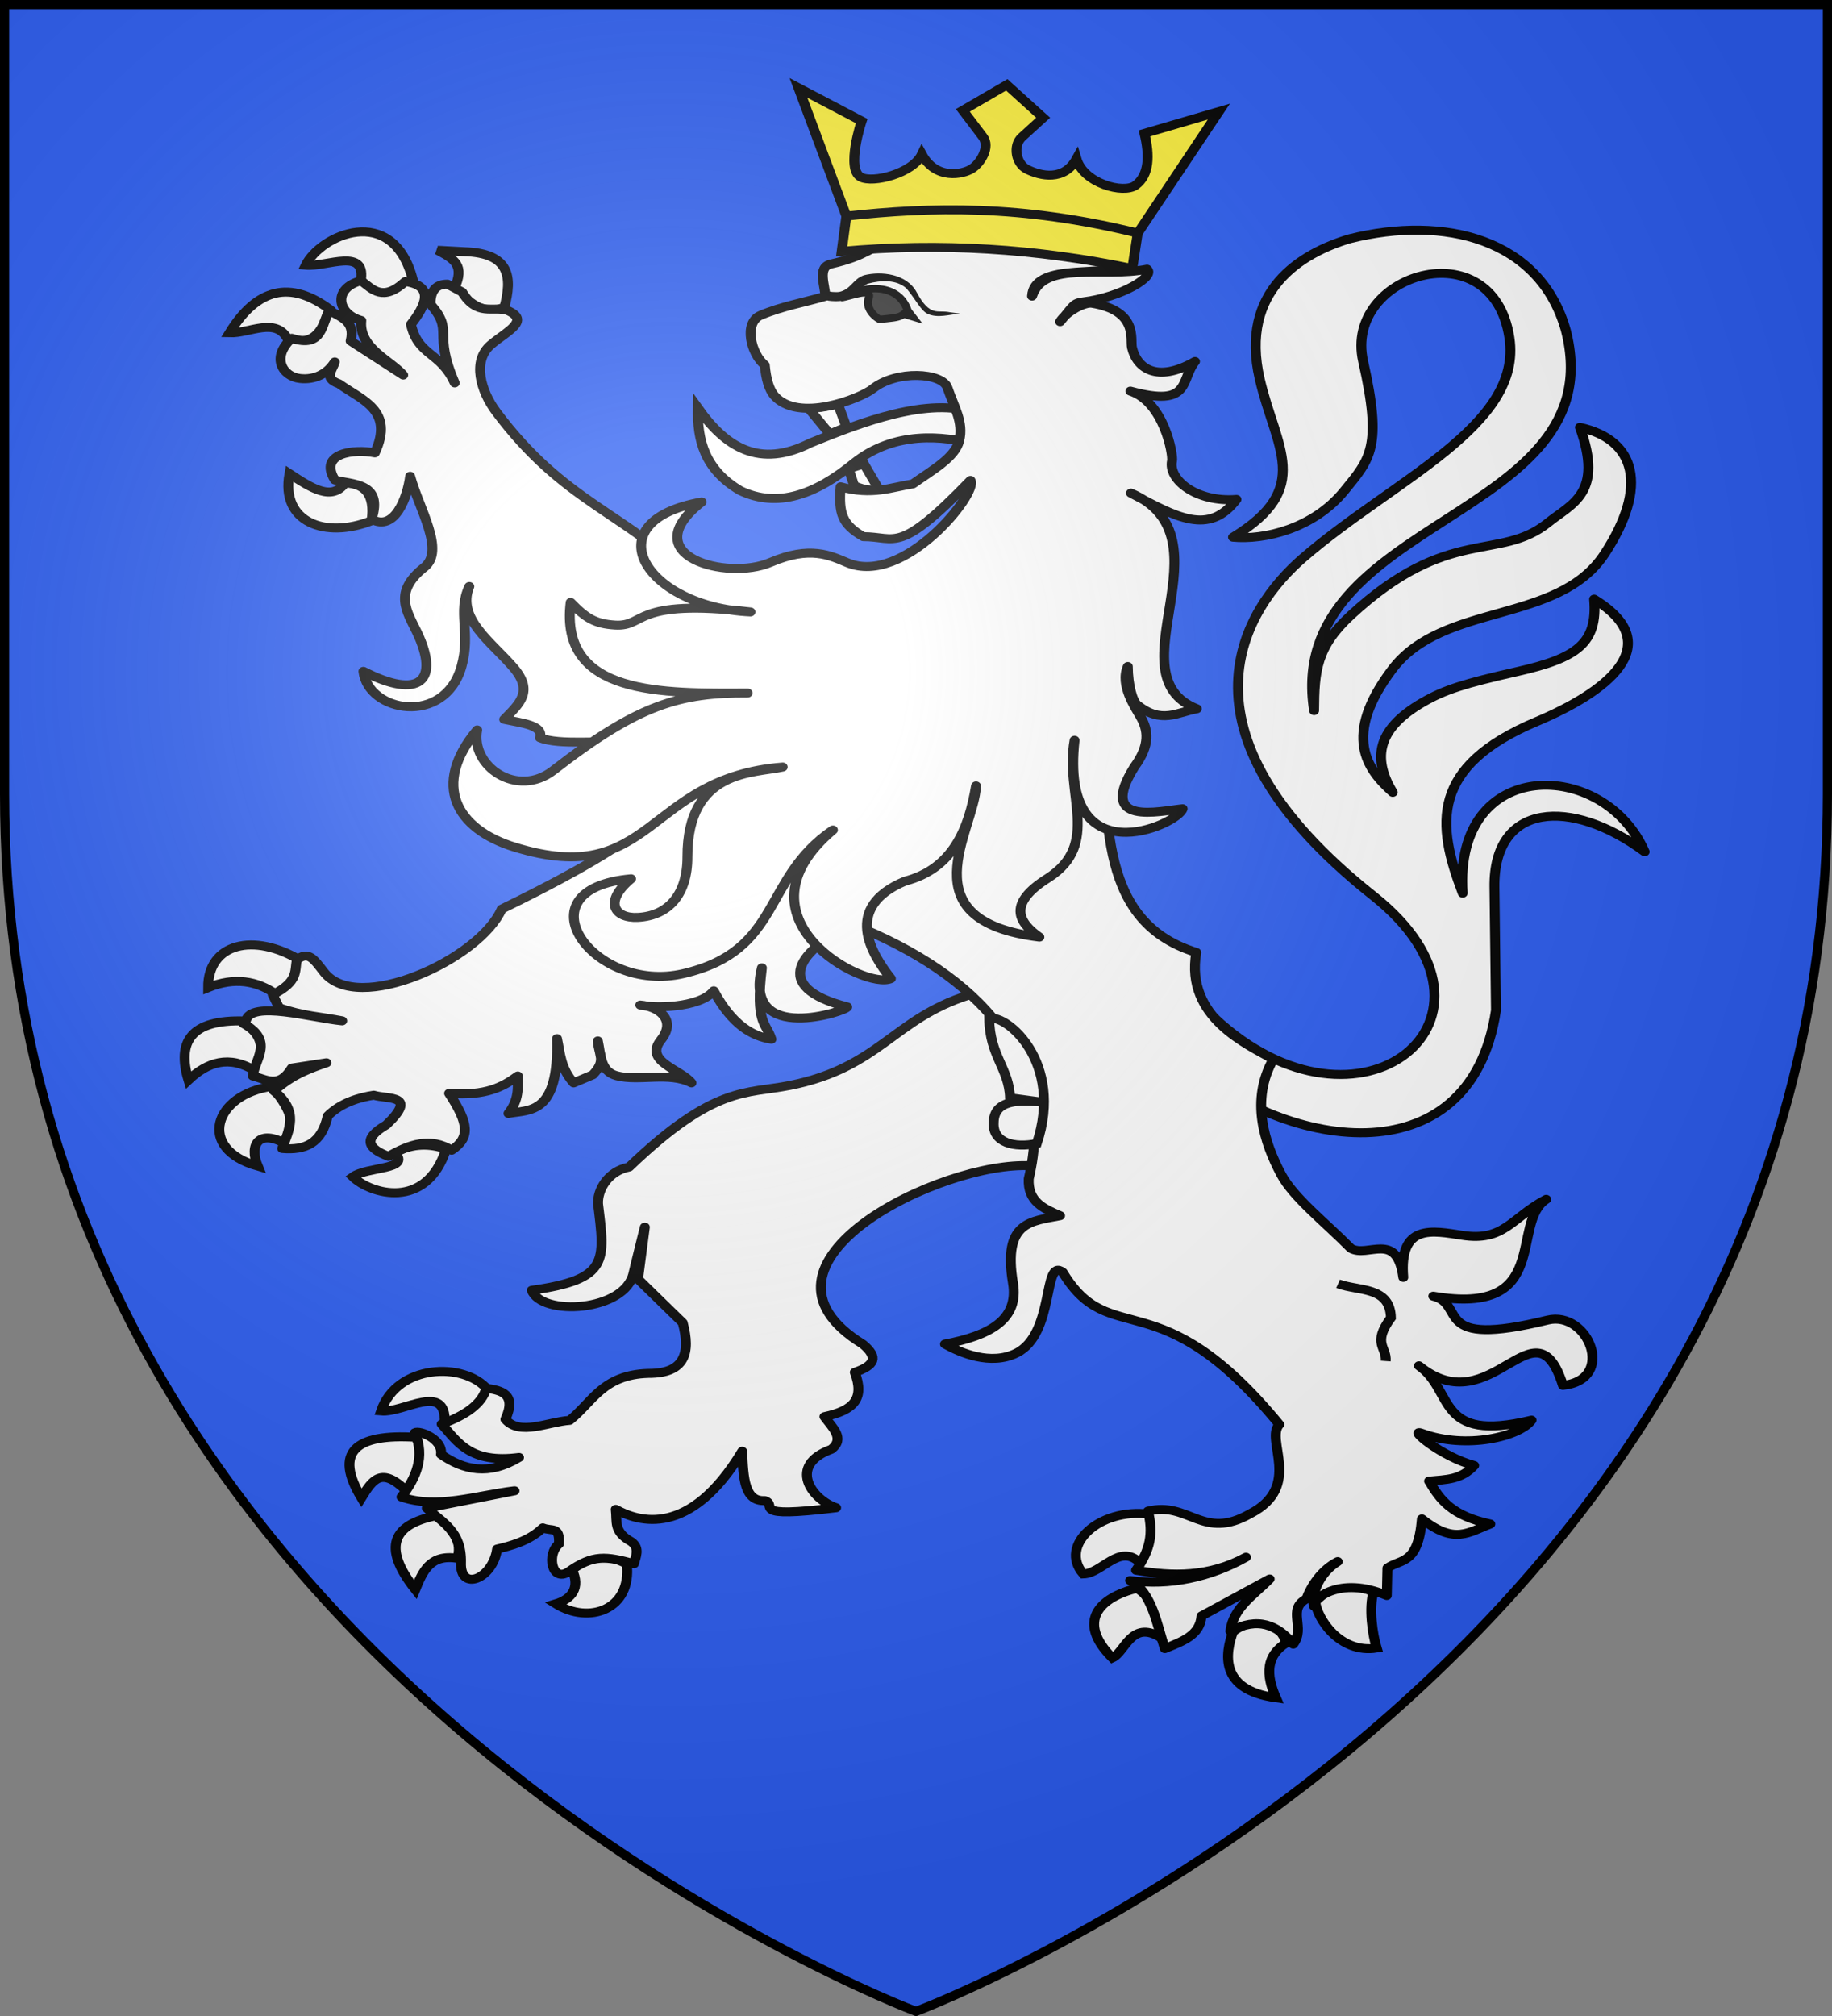 <?xml version="1.0" encoding="UTF-8" standalone="no"?>
<svg
   xmlns:dc="http://purl.org/dc/elements/1.1/"
   xmlns:cc="http://creativecommons.org/ns#"
   xmlns:rdf="http://www.w3.org/1999/02/22-rdf-syntax-ns#"
   xmlns:svg="http://www.w3.org/2000/svg"
   xmlns="http://www.w3.org/2000/svg"
   xmlns:xlink="http://www.w3.org/1999/xlink"
   xmlns:sodipodi="http://sodipodi.sourceforge.net/DTD/sodipodi-0.dtd"
   xmlns:inkscape="http://www.inkscape.org/namespaces/inkscape"
   width="600"
   height="660"
   viewBox="0 0 600 660"
   id="svg2"
   sodipodi:version="0.32"
   inkscape:version="0.46"
   sodipodi:docname="Blason_ville_fr_Le_Triadou-A_(Hérault).svg"
   inkscape:output_extension="org.inkscape.output.svg.inkscape"
   version="1.0">
  <rect x="0" y="0" width="600" height="660" fill="#808080" stroke="none"/>
  <sodipodi:namedview
     inkscape:window-height="977"
     inkscape:window-width="1280"
     inkscape:pageshadow="2"
     inkscape:pageopacity="0.0"
     guidetolerance="10.0"
     gridtolerance="10.0"
     objecttolerance="10.0"
     borderopacity="1.0"
     bordercolor="#666666"
     pagecolor="#ffffff"
     id="base"
     showgrid="false"
     inkscape:zoom="0.57624818"
     inkscape:cx="309.47586"
     inkscape:cy="679.39478"
     inkscape:window-x="-4"
     inkscape:window-y="-4"
     inkscape:current-layer="layer3"
     inkscape:object-nodes="true"
     inkscape:window-maximized="1" />
  <defs
     id="defs4">
    <radialGradient
       id="Gradient1"
       gradientUnits="userSpaceOnUse"
       cx="-80"
       cy="-80"
       r="405">
      <stop
         style="stop-color:#fff;stop-opacity:0.31"
         offset="0"
         id="stop7" />
      <stop
         style="stop-color:#fff;stop-opacity:0.25"
         offset="0.19"
         id="stop9" />
      <stop
         style="stop-color:#6b6b6b;stop-opacity:0.125"
         offset="0.6"
         id="stop11" />
      <stop
         style="stop-color:#000;stop-opacity:0.125"
         offset="1"
         id="stop13" />
    </radialGradient>
    <clipPath
       id="shield_cut">
      <path
         id="shield"
         d="M -298.5,-298.5 L 298.5,-298.5 L 298.5,-40 C 298.5,246.31 0,358.5 0,358.5 C 0,358.5 -298.5,246.31 -298.5,-40 L -298.5,-298.5 z" />
    </clipPath>
    <g
       id="f">
      <rect
         id="rect1964"
         style="fill:#28166f"
         y="-30"
         x="-50"
         height="60"
         width="100" />
      <g
         id="g1966"
         style="fill:#ffffff"
         transform="translate(0,-20)">
        <path
           id="path1968"
           d="M -1.212,27.818 C -1.212,22.175 -2.091,20.471 -4.542,13.98 C -5.709,10.888 -5.024,7.103 -2.858,3.601 C -2.082,2.346 -1.114,1.214 0,0 C 1.114,1.214 2.082,2.346 2.858,3.601 C 5.024,7.103 5.709,10.888 4.542,13.98 C 2.091,20.471 1.212,22.175 1.212,27.818 L -1.212,27.818 z" />
        <path
           id="rwi"
           d="M 2.922,27.672 C 2.922,21.721 5.239,17.829 8.501,16.66 C 9.949,16.141 11.808,16.387 13.519,18.107 C 15.638,20.236 16.255,26.1 10.036,27.228 C 10.694,26.272 10.655,24.147 9.322,23.441 C 8.331,22.916 7.209,23.188 6.646,23.564 C 5.822,24.116 4.917,25.67 4.967,27.672 L 2.922,27.672 z" />
        <path
           id="path1971"
           d="M 1.777,30.183 C 1.79,32.191 2.795,33.518 4.516,34.257 C 4.295,34.955 3.257,36.378 1.831,36.281 C 1.55,37.787 1.282,38.632 0,40 C -1.282,38.632 -1.55,37.787 -1.831,36.281 C -3.257,36.378 -4.295,34.955 -4.516,34.257 C -2.795,33.518 -1.79,32.191 -1.777,30.183 L 1.777,30.183 z" />
        <use
           xlink:href="#rwi"
           height="400"
           width="800"
           y="0"
           x="0"
           id="use1973"
           transform="scale(-1,1)" />
        <rect
           id="rect1975"
           y="27.331"
           x="-7.923"
           height="3.218"
           width="15.846" />
      </g>
    </g>
    <g
       id="s">
      <g
         id="c">
        <path
           id="t"
           d="M 0,0 L 0,1 L 0.5,1 L 0,0 z"
           transform="matrix(0.951,0.309,-0.309,0.951,0,-1)" />
        <use
           xlink:href="#t"
           transform="scale(-1,1)"
           id="use2144"
           x="0"
           y="0"
           width="810"
           height="540" />
      </g>
      <g
         id="a">
        <use
           xlink:href="#c"
           transform="matrix(0.309,0.951,-0.951,0.309,0,0)"
           id="use2147"
           x="0"
           y="0"
           width="810"
           height="540" />
        <use
           xlink:href="#c"
           transform="matrix(-0.809,0.588,-0.588,-0.809,0,0)"
           id="use2149"
           x="0"
           y="0"
           width="810"
           height="540" />
      </g>
      <use
         xlink:href="#a"
         transform="scale(-1,1)"
         id="use2151"
         x="0"
         y="0"
         width="810"
         height="540" />
    </g>
    <g
       id="s-4">
      <g
         id="c-6">
        <path
           id="t-0"
           d="M 0,0 L 0,1 L 0.5,1 L 0,0 z"
           transform="matrix(0.951,0.309,-0.309,0.951,0,-1)" />
        <use
           xlink:href="#t-0"
           transform="scale(-1,1)"
           id="use2144-7"
           x="0"
           y="0"
           width="810"
           height="540" />
      </g>
      <g
         id="a-1">
        <use
           xlink:href="#c-6"
           transform="matrix(0.309,0.951,-0.951,0.309,0,0)"
           id="use2147-7"
           x="0"
           y="0"
           width="810"
           height="540" />
        <use
           xlink:href="#c-6"
           transform="matrix(-0.809,0.588,-0.588,-0.809,0,0)"
           id="use2149-7"
           x="0"
           y="0"
           width="810"
           height="540" />
      </g>
      <use
         xlink:href="#a-1"
         transform="scale(-1,1)"
         id="use2151-7"
         x="0"
         y="0"
         width="810"
         height="540" />
    </g>
  </defs>
  <g
     id="layer4"
     inkscape:label="Fond écu"
     inkscape:groupmode="layer"
     transform="translate(300,300)">
    <use
       xlink:href="#shield"
       id="use18"
       style="fill:#2b5df2"
       x="0"
       y="0"
       width="600"
       height="660" />
  </g>
  <g
     id="layer3"
     inkscape:label="Meubles"
     inkscape:groupmode="layer"
     transform="translate(300,300)">
    <g
       id="g2807"
       inkscape:label="Meubles"
       transform="matrix(2.75,0,0,2.75,-506.651,-2417.952)" />
    <g
       id="g4626"
       inkscape:label="Meubles"
       transform="matrix(2.75,0,0,2.75,2834.417,-438.45)" />
    <g
       id="g11039"
       transform="matrix(1.103,0,0,1,642.06,32.981)">
      <path
         style="fill:#ffffff;fill-opacity:1;stroke:#000000;stroke-width:2.938;stroke-linejoin:round;stroke-miterlimit:4;stroke-dasharray:none;stroke-opacity:1"
         d="M -493.684,0.081 C -450.297,44.88 -400.725,0.201 -446.279,-39.654 C -508.734,-94.296 -484.064,-134.218 -467.203,-150.298 C -440.115,-176.132 -401.911,-193.482 -405.901,-222.398 C -410.862,-258.354 -455.183,-243.269 -449.337,-214.705 C -443.584,-186.595 -447.173,-182.777 -454.944,-172.269 C -464.146,-159.824 -478.736,-156.163 -487.977,-157.107 C -463.946,-173.27 -475.299,-186.289 -480.044,-208.922 C -486.104,-237.837 -467.778,-250.085 -453.29,-254.831 C -425.228,-262.553 -396.843,-254.845 -389.168,-224.91 C -374.507,-162.566 -472.919,-164.044 -463.897,-100.338 C -463.833,-113.331 -463.242,-121.101 -453.029,-131.514 C -423.895,-161.217 -408.918,-148.973 -394.426,-161.856 C -387.34,-168.155 -377.879,-171.416 -384.963,-193.07 C -368.411,-189.023 -364.493,-173.823 -377.619,-151.687 C -391.419,-128.414 -425.573,-135.983 -440.723,-113.828 C -455.569,-92.116 -448.197,-81.038 -440.541,-73.567 C -446.036,-83.647 -446.358,-93.756 -431.415,-103.182 C -425.143,-107.138 -419.297,-109.211 -403.587,-113.116 C -385.889,-117.515 -379.639,-122.35 -380.754,-136.821 C -358.159,-121.532 -378.006,-105.953 -397.718,-96.809 C -429.551,-82.042 -427.565,-63.037 -419.774,-40.587 C -422.561,-85.599 -377.667,-84.727 -365.745,-54.125 C -387.59,-71.916 -410.663,-70.298 -410.351,-42.559 L -409.897,-2.201 C -417.434,53.842 -473.914,43.609 -503.891,12.629"
         id="path3833"
         sodipodi:nodetypes="cssssscscccsscsscsscsccscc" />
      <path
         sodipodi:nodetypes="ccccccc"
         id="path3835"
         d="M -646.866,-199.375 C -647.07,-188.938 -644.924,-179.27 -634.312,-172.371 C -623.187,-166.472 -611.843,-171.137 -600.426,-181.458 C -588.358,-192.074 -573.843,-190.211 -564.677,-187.579 C -563.168,-192.488 -565.02,-194.483 -564.608,-197.77 C -578.31,-203.187 -598.26,-194.78 -613.447,-187.957 C -628.652,-179.506 -638.618,-186.587 -646.866,-199.375 z"
         style="fill:#ffffff;fill-opacity:1;stroke:#000000;stroke-width:2.938;stroke-miterlimit:4;stroke-dasharray:none;stroke-opacity:1" />
      <g
         style="fill:#ffffff;stroke:#000000;stroke-width:2.954;stroke-opacity:1"
         id="g3892"
         transform="matrix(0.994,0,0,0.995,-1566.782,-348.317)">
        <path
           sodipodi:nodetypes="cccc"
           id="path3838"
           d="M 862.664,472.577 C 855.476,463.366 835.582,464.284 830.832,479.663 C 837.648,480.342 850.288,470.055 849.838,483.483 C 858.143,483.015 860.546,478.79 862.664,472.577 z"
           style="fill:#ffffff;fill-opacity:1;stroke:#000000;stroke-width:2.954;stroke-linejoin:miter;stroke-miterlimit:4;stroke-dasharray:none;stroke-opacity:1" />
        <path
           sodipodi:nodetypes="cccc"
           id="path3840"
           d="M 838.453,505.987 C 830.975,497.956 828.393,502.102 824.949,508.23 C 816.762,493.269 822.908,487.055 841.32,488.327 C 843.516,493.04 842.344,500.573 838.453,505.987 z"
           style="fill:#ffffff;fill-opacity:1;stroke:#000000;stroke-width:2.954;stroke-miterlimit:4;stroke-dasharray:none;stroke-opacity:1" />
        <path
           sodipodi:nodetypes="cccc"
           id="path3842"
           d="M 847.459,514.084 C 834.368,516.89 830.977,524.397 841.064,538.435 C 843.251,532.571 845.42,526.686 853.598,528.133 C 855.081,523.343 852.891,518.452 847.459,514.084 z"
           style="fill:#ffffff;fill-opacity:1;stroke:#000000;stroke-width:2.954;stroke-miterlimit:4;stroke-dasharray:none;stroke-opacity:1" />
        <path
           sodipodi:nodetypes="cccc"
           id="path3844"
           d="M 887.874,531.879 C 890.435,537.852 887.784,541.535 883.014,543.118 C 892.915,549.972 905.768,545.084 904.244,530.006 C 897.135,525.985 893.169,527.399 887.874,531.879 z"
           style="fill:#ffffff;fill-opacity:1;stroke:#000000;stroke-width:2.954;stroke-miterlimit:4;stroke-dasharray:none;stroke-opacity:1" />
      </g>
      <path
         style="fill:#ffffff;fill-opacity:1;stroke:#000000;stroke-width:2.938;stroke-linejoin:round;stroke-miterlimit:4;stroke-dasharray:none;stroke-opacity:1"
         d="M -566.555,-7.163 C -588.957,0.708 -592.91,16.5 -619.57,22.374 C -632.468,25.215 -641.854,22.185 -667.283,49.077 C -673.69,50.46 -676.738,56.752 -676.504,61.175 C -674.473,79.773 -673.109,85.878 -696.188,89.435 C -693.376,98.016 -668.435,96.509 -665.966,83.764 C -665.581,81.772 -662.62,68.759 -662.62,68.759 L -664.641,85.787 L -651.379,100.058 C -648.968,109.902 -650.668,116.687 -661.54,116.647 C -675.145,117.05 -678.147,126.085 -684.955,132.022 C -691.492,132.53 -699.798,137.167 -704.026,131.679 C -700.519,123.183 -705.459,122.197 -709.696,121.502 C -710.958,126.652 -715.864,130.371 -722.949,133.236 C -718.114,139.246 -714.442,146.234 -699.976,144.16 C -708.871,150.156 -716.402,148.375 -723.147,143.151 C -722.505,138.131 -729.639,135.17 -730.902,136.068 C -727.846,143.973 -730.486,150.718 -734.878,157.107 C -724.33,161.157 -712.604,156.566 -701.302,155.084 L -727.367,160.749 C -722.891,165.352 -716.982,168.208 -717.206,178.551 C -717.563,188.294 -707.74,183.97 -706.489,174.156 C -702.547,173.102 -697.099,171.644 -692.907,167.222 C -690.227,168.457 -687.823,166.474 -688.121,172.482 C -691.821,175.719 -690.293,185.046 -685.389,181.685 C -677.915,175.781 -674.146,176.511 -665.844,178.956 C -665.416,176.798 -663.903,173.879 -666.662,171.721 C -672.043,168.429 -670.783,165.194 -671.26,161.153 C -664.486,165.276 -649.274,170.599 -633.707,142.137 C -633.409,151.14 -632.984,158.619 -627.027,158.292 C -622.861,159.784 -632.276,164.191 -605.82,160.63 C -613.229,157.857 -620.251,146.671 -607.208,141.478 C -603.112,137.922 -606.972,134.365 -609.294,130.808 C -600.436,128.716 -597.348,124.862 -600.27,116.297 C -594.441,114.067 -593.11,111.48 -597.873,107.094 C -636.943,80.584 -574.15,46.94 -548,48.673 L -525.91,35.726 L -540.047,-8.377 L -566.555,-7.163 z"
         id="path3846"
         sodipodi:nodetypes="cscccsccccccccccccccccccccccccccccccccc" />
      <g
         style="fill:#ffffff;stroke:#000000;stroke-width:2.954;stroke-opacity:1"
         id="g3882"
         transform="matrix(0.994,0,0,0.995,-1566.782,-348.317)">
        <path
           sodipodi:nodetypes="cccc"
           id="path3849"
           d="M 799.626,342.685 C 793.774,338.06 787.06,336.855 779.162,340.343 C 779.106,325.805 792.784,322.121 806.788,331.446 C 805.376,336.085 803.722,340.503 799.626,342.685 z"
           style="fill:#ffffff;fill-opacity:1;stroke:#000000;stroke-width:2.954;stroke-miterlimit:4;stroke-dasharray:none;stroke-opacity:1" />
        <path
           sodipodi:nodetypes="cccc"
           id="path3851"
           d="M 773.279,370.783 C 769.861,358.309 773.827,350.73 790.161,351.348 C 793.098,355.22 797.453,357.91 793.231,367.739 C 785.442,362.5 779.028,364.815 773.279,370.783 z"
           style="fill:#ffffff;fill-opacity:1;stroke:#000000;stroke-width:2.954;stroke-miterlimit:4;stroke-dasharray:none;stroke-opacity:1" />
        <path
           sodipodi:nodetypes="cccc"
           id="path3853"
           d="M 798.091,372.89 C 803.036,379.212 806.283,385.534 802.439,391.857 C 794.439,386.826 791.28,391.913 793.998,399.115 C 775.538,393.305 781.104,375.503 798.091,372.89 z"
           style="fill:#ffffff;fill-opacity:1;stroke:#000000;stroke-width:2.954;stroke-miterlimit:4;stroke-dasharray:none;stroke-opacity:1" />
        <path
           sodipodi:nodetypes="cccc"
           id="path3855"
           d="M 834.925,394.666 C 840.419,391.503 845.458,391.677 850.272,393.496 C 844.294,413.872 827.566,408.23 822.391,402.628 C 826.735,399.156 839.892,400.411 834.925,394.666 z"
           style="fill:#ffffff;fill-opacity:1;stroke:#000000;stroke-width:2.954;stroke-miterlimit:4;stroke-dasharray:none;stroke-opacity:1" />
      </g>
      <g
         style="fill:#ffffff;stroke:#000000;stroke-width:2.954;stroke-opacity:1"
         id="g3912"
         transform="matrix(0.994,0,0,0.995,-1566.782,-348.317)">
        <path
           sodipodi:nodetypes="cccc"
           id="path3858"
           d="M 828.018,186.74 C 814.197,192.783 800.773,187.301 803.463,171.286 C 810.031,176.021 816.149,180.423 820.089,174.33 C 825.777,174.564 829.136,177.784 828.018,186.74 z"
           style="fill:#ffffff;fill-opacity:1;stroke:#000000;stroke-width:2.954;stroke-miterlimit:4;stroke-dasharray:none;stroke-opacity:1" />
        <path
           sodipodi:nodetypes="cccc"
           id="path3860"
           d="M 802.951,127.031 C 799.413,119.605 791.513,125.156 785.557,124.924 C 793.82,110.121 803.811,107.649 815.485,117.197 C 813.451,123.223 811.622,129.511 802.951,127.031 z"
           style="fill:#ffffff;fill-opacity:1;stroke:#000000;stroke-width:2.954;stroke-miterlimit:4;stroke-dasharray:none;stroke-opacity:1" />
        <path
           sodipodi:nodetypes="cccc"
           id="path3862"
           d="M 808.322,102.68 C 814.725,103.316 826.831,96.494 824.693,108.299 C 829.537,113.875 834.771,113.02 840.296,107.363 C 834.235,81.957 812.632,92.838 808.322,102.68 z"
           style="fill:#ffffff;fill-opacity:1;stroke:#000000;stroke-width:2.954;stroke-miterlimit:4;stroke-dasharray:none;stroke-opacity:1" />
        <path
           sodipodi:nodetypes="ccccc"
           id="path3864"
           d="M 852.574,110.641 C 856.125,102.573 852.476,100.563 847.714,97.763 L 855.644,98.231 C 869.511,98.678 870.004,106.776 867.666,116.495 C 860.643,119.558 857.045,114.003 852.574,110.641 z"
           style="fill:#ffffff;fill-opacity:1;stroke:#000000;stroke-width:2.954;stroke-miterlimit:4;stroke-dasharray:none;stroke-opacity:1" />
      </g>
      <g
         style="fill:#ffffff;stroke:#000000;stroke-width:2.954;stroke-opacity:1"
         id="g3902"
         transform="matrix(0.994,0,0,0.995,-1566.782,-348.317)">
        <path
           sodipodi:nodetypes="cccc"
           id="path3867"
           d="M 1060.277,513.615 C 1063.924,519.732 1061.276,524.737 1057.464,529.538 C 1051.37,523.107 1046.274,533.114 1040.581,533.284 C 1033.216,523.847 1045.426,511.462 1060.277,513.615 z"
           style="fill:#ffffff;fill-opacity:1;stroke:#000000;stroke-width:2.954;stroke-miterlimit:4;stroke-dasharray:none;stroke-opacity:1" />
        <path
           sodipodi:nodetypes="cccc"
           id="path3869"
           d="M 1063.602,554.123 C 1064.5,549.322 1064.845,544.657 1056.696,537.967 C 1045.367,541.022 1038.428,548.922 1049.278,560.914 C 1053.043,559.086 1054.933,548.365 1063.602,554.123 z"
           style="fill:#ffffff;fill-opacity:1;stroke:#000000;stroke-width:2.954;stroke-miterlimit:4;stroke-dasharray:none;stroke-opacity:1" />
        <path
           sodipodi:nodetypes="cccc"
           id="path3871"
           d="M 1085.345,552.25 C 1093.294,545.781 1099.939,550.348 1101.204,555.997 C 1095.254,560.145 1095.033,566.251 1098.134,574.026 C 1080.946,571.416 1083.073,559.15 1085.345,552.25 z"
           style="fill:#ffffff;fill-opacity:1;stroke:#000000;stroke-width:2.954;stroke-miterlimit:4;stroke-dasharray:none;stroke-opacity:1" />
        <path
           sodipodi:nodetypes="cccc"
           id="path3873"
           d="M 1127.295,539.138 C 1125.858,544.384 1126.946,553.033 1128.236,557.655 C 1117.18,559.612 1110.359,547.811 1109.901,542.416 C 1114.509,537.299 1118.595,535.516 1127.295,539.138 z"
           style="fill:#ffffff;fill-opacity:1;stroke:#000000;stroke-width:2.954;stroke-miterlimit:4;stroke-dasharray:none;stroke-opacity:1" />
      </g>
      <path
         style="fill:#ffffff;fill-opacity:1;stroke:#000000;stroke-width:2.938;stroke-linejoin:round;stroke-miterlimit:4;stroke-dasharray:none;stroke-opacity:1"
         d="M -746.843,-241.08 C -755.227,-238.7 -754.173,-230.288 -746.799,-228.035 C -747.654,-219.051 -738.037,-215.034 -734.365,-210.195 L -749.972,-221.339 C -748.48,-227.95 -752.998,-229.066 -756.23,-231.351 C -758.782,-226.96 -758.043,-218.918 -767.471,-222.223 C -773.753,-215.872 -770.065,-209.667 -764.999,-209.063 C -760.613,-208.539 -756.871,-210.603 -754.685,-214.475 C -755.241,-211.964 -758.219,-209.138 -753.41,-207.329 C -746.717,-201.96 -736.851,-198.765 -742.787,-184.722 C -749.058,-186.062 -759.549,-184.669 -754.685,-175.877 C -749.788,-174.242 -740.162,-175.234 -743.753,-163 C -736.862,-158.811 -733.11,-170.171 -732.303,-177.054 C -729.601,-166.261 -721.811,-152.736 -728.107,-147.256 C -737.465,-139.112 -733.227,-132.787 -730.309,-126.064 C -723.362,-110.061 -729.451,-103.769 -746.181,-113.199 C -744.876,-99.853 -722.115,-95.189 -717.073,-114.718 C -714.206,-125.823 -718.352,-132.578 -714.731,-140.982 C -718.65,-130.443 -708.057,-122.775 -701.568,-114.354 C -695.529,-106.516 -699.968,-102.5 -704.388,-97.478 C -699.193,-96.233 -692.617,-95.614 -693.765,-91.464 C -687.927,-88.88 -675.644,-90.743 -669.74,-89.786 L -665.054,-60.607 C -674.319,-52.643 -689.759,-43.628 -705.132,-35.354 C -711.706,-18.825 -748.065,-0.619 -757.924,-14.752 C -761.048,-19.23 -762.541,-21.615 -765.926,-18.796 C -766.681,-15.149 -765.303,-11.699 -773.111,-7.334 L -771.219,-3.053 C -764.28,-0.357 -758.683,-0.115 -752.483,1.228 C -761.527,0.246 -779.718,-5.603 -781.079,1.213 L -781.842,2.077 C -772.604,7.799 -778.392,13.549 -779.022,19.271 C -775.169,20.311 -771.324,23.567 -767.471,16.688 L -757.157,14.955 C -766.966,18.533 -769.383,21.271 -772.802,24.118 C -765.122,30.935 -768.36,36.927 -770.291,43.01 C -763.527,43.654 -758.627,41.455 -756.775,32.35 C -752.714,27.894 -747.157,26.245 -743.096,25.568 C -738.885,26.982 -729.828,25.238 -739.349,35.262 C -746.76,40.004 -744.585,43.129 -738.731,45.593 C -732.483,41.598 -726.243,39.251 -719.995,43.576 C -714.467,39.506 -714.798,34.93 -720.738,24.967 C -709.748,25.84 -704.814,22.868 -700.332,19.271 C -700.341,23.159 -699.898,26.925 -703.114,31.547 C -696.876,30.234 -688.077,32.19 -688.694,7.037 C -687.736,11.87 -687.673,16.702 -683.76,21.535 L -678.062,18.884 C -673.91,14.02 -676.283,12.672 -676.575,7.808 C -675.667,12.321 -675.897,17.79 -670.935,19.213 C -664.246,21.131 -655.522,17.776 -648.761,21.535 C -651.941,17.056 -662.984,14.621 -657.838,7.479 C -653.014,0.782 -658.705,-3.501 -663.975,-3.947 C -660.351,-2.875 -646.323,-2.856 -642.165,-8.594 C -636.646,2.71 -630.561,6.303 -625.042,7.242 C -626.592,1.652 -629.906,2.413 -627.862,-16.123 C -633.573,9.411 -602.225,-2.145 -602.521,-3.336 C -625.846,-9.937 -616.273,-22.426 -600.898,-30.33 C -563.257,-13.717 -540.221,13.75 -548.632,52.916 C -548.977,60.468 -544.148,62.726 -539.322,65.015 C -547.918,66.897 -556.38,66.794 -553.306,87.092 C -551.499,99.023 -560.194,104.27 -573.509,107.045 C -568.873,109.933 -559.966,114.138 -552.329,110.02 C -540.76,103.782 -544.499,78.518 -538.549,83.518 C -524.296,109.567 -510.089,85.136 -474.22,133.367 C -478.564,138.374 -467.156,153.66 -482.883,162.59 C -496.99,171.469 -501.103,158.422 -513.208,161.74 C -511.599,169.104 -512.492,174.267 -516.762,181.093 C -505.875,183.141 -495.006,183.329 -484.119,176.812 C -494.811,183.449 -506.925,186.278 -518.539,184.454 C -512.071,188.098 -510.487,199.213 -508.224,206.742 C -503.241,204.422 -497.766,202.543 -497.331,196.058 L -477.089,183.958 C -481.684,189.192 -487.961,193.325 -488.755,201.046 C -480.666,196.298 -474.802,198.884 -470.096,205.292 C -466.34,199.939 -472.038,193.922 -466.194,190.482 C -464.781,186.263 -461.677,180.934 -456.885,178.262 C -462.39,182.06 -464.701,188.672 -463.967,192.8 C -464.603,190.808 -456.568,182.67 -442.31,189.363 L -442.128,180.385 C -438.202,177.266 -433.01,179.487 -431.891,164.288 C -422.171,172.759 -418.052,168.656 -411.572,165.951 C -422.912,163.259 -426.355,158.296 -429.762,151.905 C -424.725,151.365 -420.256,151.539 -416.366,146.799 C -426.137,143.938 -436.101,134.572 -432.007,136.233 C -418.561,141.686 -402.7,137.255 -399.326,131.952 C -427.99,139.56 -422.06,122.361 -432.78,114.156 C -411.106,133.536 -398.326,91.498 -390.016,120.56 C -374,118.705 -382.551,95.955 -394.536,99.191 C -429.4,108.604 -418.463,94.118 -428.511,91.372 C -393.068,98.016 -405.849,67.344 -394.979,59.661 C -405.391,65.732 -407.433,73.627 -420.032,71.419 C -428.569,69.994 -438.77,67.393 -437.415,85.217 C -439.27,69.811 -448.015,78.95 -452.983,75.7 C -460.562,67.217 -470.018,59.117 -473.674,51.524 C -478.722,41.039 -482.841,27.178 -476.018,13.804 C -483.218,9.153 -502.277,0.335 -498.876,-21.167 C -530.152,-31.876 -524.07,-69.362 -527.909,-100.203 L -648.297,-143.117 C -668.661,-165.388 -686.575,-168.388 -706.744,-198.132 C -711.359,-204.937 -713.995,-214.87 -708.284,-220.16 C -703.587,-224.512 -696.493,-228.014 -703.423,-231.351 C -707.904,-232.829 -712.385,-229.272 -716.866,-237.365 L -721.231,-239.948 C -724.497,-239.953 -726.318,-237.939 -726.253,-233.368 C -719.06,-224.157 -725.777,-224.729 -719.068,-207.612 C -723.321,-217.874 -729.935,-216.311 -732.062,-226.787 C -727.864,-232.698 -724.743,-239.378 -733.747,-240.797 C -740.383,-234.159 -743.421,-238.154 -746.843,-241.08 z"
         id="path3875"
         sodipodi:nodetypes="ccccccsccccccsscscscccccscccccccccccccccccccccccscsccccccccscscccccccccccccccccccccscccscccccsccccsscccccccc" />
      <path
         style="fill:#ffffff;fill-opacity:1;stroke:#000000;stroke-width:2.938;stroke-miterlimit:4;stroke-dasharray:none;stroke-opacity:1"
         d="M -560.37,0.47 C -560.22,12.738 -554.477,16.742 -554.185,26.42 L -542.98,28.093 C -552.178,26.66 -558.973,27.407 -559.044,34.512 C -559.394,41.228 -552.856,42.88 -546.232,41.39 C -538.15,14.703 -555.357,-1.098 -560.37,0.47 z"
         id="path3877"
         sodipodi:nodetypes="cccccc" />
      <path
         style="opacity:0.98;fill:none;fill-opacity:1;stroke:#000000;stroke-width:2.938;stroke-miterlimit:4;stroke-dasharray:none;stroke-opacity:1"
         d="M -456.769,87.313 C -450.628,89.804 -441.334,88.096 -441.086,98.439 C -446.759,106.938 -442.257,107.983 -442.632,112.601"
         id="path3879"
         sodipodi:nodetypes="ccc" />
      <path
         id="path3881"
         d="M -592.891,-172.302 L -597.562,-181.122 L -602.111,-179.548 L -600.466,-173.927 C -596.21,-172.086 -596.494,-172.834 -592.891,-172.302 z"
         style="fill:#ffffff;fill-opacity:1;stroke:#000000;stroke-width:2.938;stroke-miterlimit:4;stroke-dasharray:none;stroke-opacity:1"
         sodipodi:nodetypes="ccccc" />
      <path
         style="fill:#ffffff;fill-opacity:1;stroke:#000000;stroke-width:2.938;stroke-miterlimit:4;stroke-dasharray:none;stroke-opacity:1"
         d="M -613.826,-199.08 L -605.269,-200.637 L -602.754,-193.153 L -607.707,-190.881 L -613.826,-199.08 z"
         id="path3883"
         sodipodi:nodetypes="ccccc" />
      <path
         style="fill:#ffffff;fill-opacity:1;stroke:#000000;stroke-width:2.938;stroke-linejoin:round;stroke-miterlimit:4;stroke-dasharray:none;stroke-opacity:1"
         d="M -572.76,-206.027 C -574.287,-211.027 -587.939,-211.888 -594.951,-205.692 C -598.472,-202.581 -617.147,-194.374 -624.217,-203.51 C -625.696,-205.421 -626.623,-208.776 -627.009,-213.451 C -631.006,-216.985 -633.49,-227.324 -628.157,-229.797 C -621.832,-232.73 -615.4,-233.92 -609.022,-235.982 C -609.073,-239.519 -611.505,-245.504 -607.356,-246.548 C -596.873,-249.187 -595.511,-252.153 -587.916,-255.311 C -584.317,-256.807 -575.42,-258.467 -565.832,-257.4 C -552.96,-254.985 -527.43,-253.252 -521.888,-245.599 C -527.972,-242.493 -547.082,-246.732 -547.644,-236.039 C -544.145,-247.79 -526.449,-241.942 -513.514,-244.841 C -510.93,-242.467 -521.093,-235.684 -532.405,-234.151 C -535.465,-233.736 -535.242,-232.972 -539.318,-227.67 C -537.493,-230.963 -532.127,-234.108 -529.842,-233.698 C -516.031,-231.218 -518.545,-221.902 -517.977,-219.192 C -516.567,-212.472 -510.669,-207.455 -499.258,-214.636 C -503.73,-208.562 -500.16,-199.459 -518.444,-204.93 C -508.419,-201.346 -505.696,-184.074 -506.085,-182.108 C -507.301,-175.959 -498.852,-168.427 -486.949,-169.48 C -495.097,-157.463 -504.774,-163.656 -518.281,-171.541 C -487.977,-157.107 -524.128,-111.978 -498.717,-100.938 C -504.487,-99.835 -509.224,-95.809 -516.466,-102.255 C -517.777,-103.422 -519.17,-108.474 -519.209,-114.783 C -521.646,-108.691 -516.921,-101.238 -515.393,-98.275 C -513.201,-94.023 -512.448,-89.151 -517.29,-81.867 C -528.361,-62.34 -509.869,-67.467 -502.938,-68.208 C -504.412,-62.811 -539.515,-45.676 -535.018,-90.629 C -537.954,-72.935 -527.143,-56.681 -542.892,-45.529 C -554.914,-37.245 -551.847,-31.102 -545.464,-26.189 C -585.156,-31.594 -564.844,-60.951 -564.278,-75.682 C -566.414,-61.592 -571.191,-48.554 -585.384,-44.498 C -603.937,-35.889 -595.355,-20.77 -589.56,-12.612 C -597.174,-8.705 -637.785,-32.339 -606.77,-61.25 C -627.942,-45.348 -621.729,-21.839 -651.14,-14.241 C -677.941,-7.316 -700.416,-41.986 -666.709,-45.271 C -674.949,-37.765 -671.639,-32.273 -664.74,-32.643 C -655.415,-33.144 -649.954,-40.412 -649.977,-52.438 C -650.033,-81.196 -630.242,-79.762 -621.685,-81.867 C -662.472,-78.353 -659.955,-41.613 -701.263,-55.636 C -718.68,-61.549 -725.998,-76.035 -712.398,-94.013 C -714.438,-82.094 -700.537,-71.561 -689.79,-80.754 C -664.376,-102.493 -652.211,-106.177 -632.097,-106.092 C -657.286,-105.986 -688.032,-105.142 -684.646,-135.763 C -680.101,-130.617 -677.443,-128.769 -671.535,-128.344 C -662.085,-127.662 -666.631,-137.195 -631.253,-132.637 C -662.497,-134.202 -678.255,-162.275 -645.745,-168.636 C -666.162,-150.999 -638.175,-142.773 -625.361,-148.841 C -613.531,-154.443 -607.535,-151.088 -602.51,-148.764 C -585.676,-140.978 -563.477,-171.728 -565.922,-175.709 C -587.435,-151.168 -587.872,-157.299 -597.754,-157.29 C -604.075,-161.303 -605.089,-164.896 -604.498,-173.614 C -595.191,-170.708 -589.44,-173.458 -583.048,-174.557 C -577.137,-179.162 -570.534,-183.156 -569.278,-188.662 C -567.878,-194.801 -570.835,-199.721 -572.76,-206.027 z"
         id="path3885"
         sodipodi:nodetypes="csscscssccccscssccscccscscccccccccscsscscsccsccssccccss" />
      <path
         d="M -604.329,-235.535 C -597.279,-239.656 -587.307,-240.451 -584.55,-231.224 L -583.19,-229.291 L -585.737,-230.146 C -587.121,-228.932 -589.099,-228.896 -590.879,-228.642 L -592.956,-228.425 C -595.626,-230.155 -596.929,-233.089 -596.168,-235.317 C -594.852,-239.174 -602.282,-235.596 -604.329,-235.535 L -604.329,-235.535 z"
         style="fill:#313131;stroke:#000000;stroke-width:2.387;stroke-opacity:1"
         id="path3887"
         sodipodi:nodetypes="ccccccscc" />
      <path
         sodipodi:nodetypes="cccscscccccscsccc"
         style="fill:#fcef3c;fill-opacity:1;stroke:#000000;stroke-width:2.938;stroke-opacity:1"
         id="path11607"
         d="M -516.263,-256.655 L -492.178,-296.443 L -514.266,-289.309 C -512.716,-282.133 -512.766,-275.688 -516.927,-272.308 C -520.437,-269.457 -532.283,-272.868 -534.451,-280.952 C -538.138,-273.596 -545.134,-275.338 -549.157,-277.559 C -552.391,-279.345 -553.431,-285.316 -550.658,-288.1 L -544.343,-294.437 L -555.15,-305.209 L -568.197,-296.85 L -562.267,-288.215 C -559.942,-284.828 -562.979,-279.508 -565.559,-277.719 C -568.251,-275.855 -576.187,-274.001 -580.365,-282.447 C -583.103,-276.18 -594.925,-272.905 -598.479,-274.993 C -602.999,-277.649 -598.241,-293.352 -598.241,-293.352 L -616.998,-304.205 L -602.783,-262.234" />
      <path
         sodipodi:nodetypes="ccccc"
         id="path3890"
         d="M -602.783,-262.234 L -604.174,-250.684 C -574.826,-253.636 -546.091,-251.537 -517.887,-245.054 L -516.263,-256.655 C -550.974,-266.099 -577.726,-265.246 -602.783,-262.234 z"
         style="fill:#fcef3c;fill-opacity:1;stroke:#000000;stroke-width:2.938;stroke-miterlimit:4;stroke-dasharray:none;stroke-opacity:1" />
      <path
         style="fill:#000000;fill-opacity:1;stroke:none;stroke-width:3;stroke-linecap:round;stroke-linejoin:round;stroke-miterlimit:4;stroke-dasharray:none;stroke-opacity:1"
         d="M -597.532,-242.866 C -600.903,-241.587 -601.408,-238.217 -604.927,-237.394 C -606.443,-237.229 -607.817,-237.519 -607.817,-237.519 L -608.408,-234.597 C -608.408,-234.597 -606.664,-234.218 -604.617,-234.441 C -600.471,-234.401 -599.53,-238.449 -596.444,-240.099 C -592.601,-241.251 -587.832,-241.548 -584.885,-238.483 C -581.934,-234.551 -580.643,-231.241 -578.618,-230.218 C -575.665,-228.727 -572.237,-229.993 -569.047,-230.318 L -572.207,-230.773 C -575.679,-231.588 -577.917,-229.091 -581.881,-237.247 C -584.89,-243.441 -592.537,-244.254 -597.532,-242.866 z"
         id="path3870"
         sodipodi:nodetypes="cccccccsccsc" />
    </g>
  </g>
  <g
     id="layer2"
     inkscape:label="Reflet final"
     inkscape:groupmode="layer"
     transform="translate(300,300)"
     sodipodi:insensitive="true">
    <use
       xlink:href="#shield"
       id="use22"
       style="fill:url(#Gradient1)"
       x="0"
       y="0"
       width="600"
       height="660" />
  </g>
  <g
     id="layer1"
     inkscape:label="Contour final"
     inkscape:groupmode="layer"
     transform="translate(300,300)"
     sodipodi:insensitive="true">
    <use
       xlink:href="#shield"
       style="fill:none;stroke:#000000;stroke-width:3"
       id="use25"
       x="0"
       y="0"
       width="600"
       height="660" />
  </g>
</svg>
